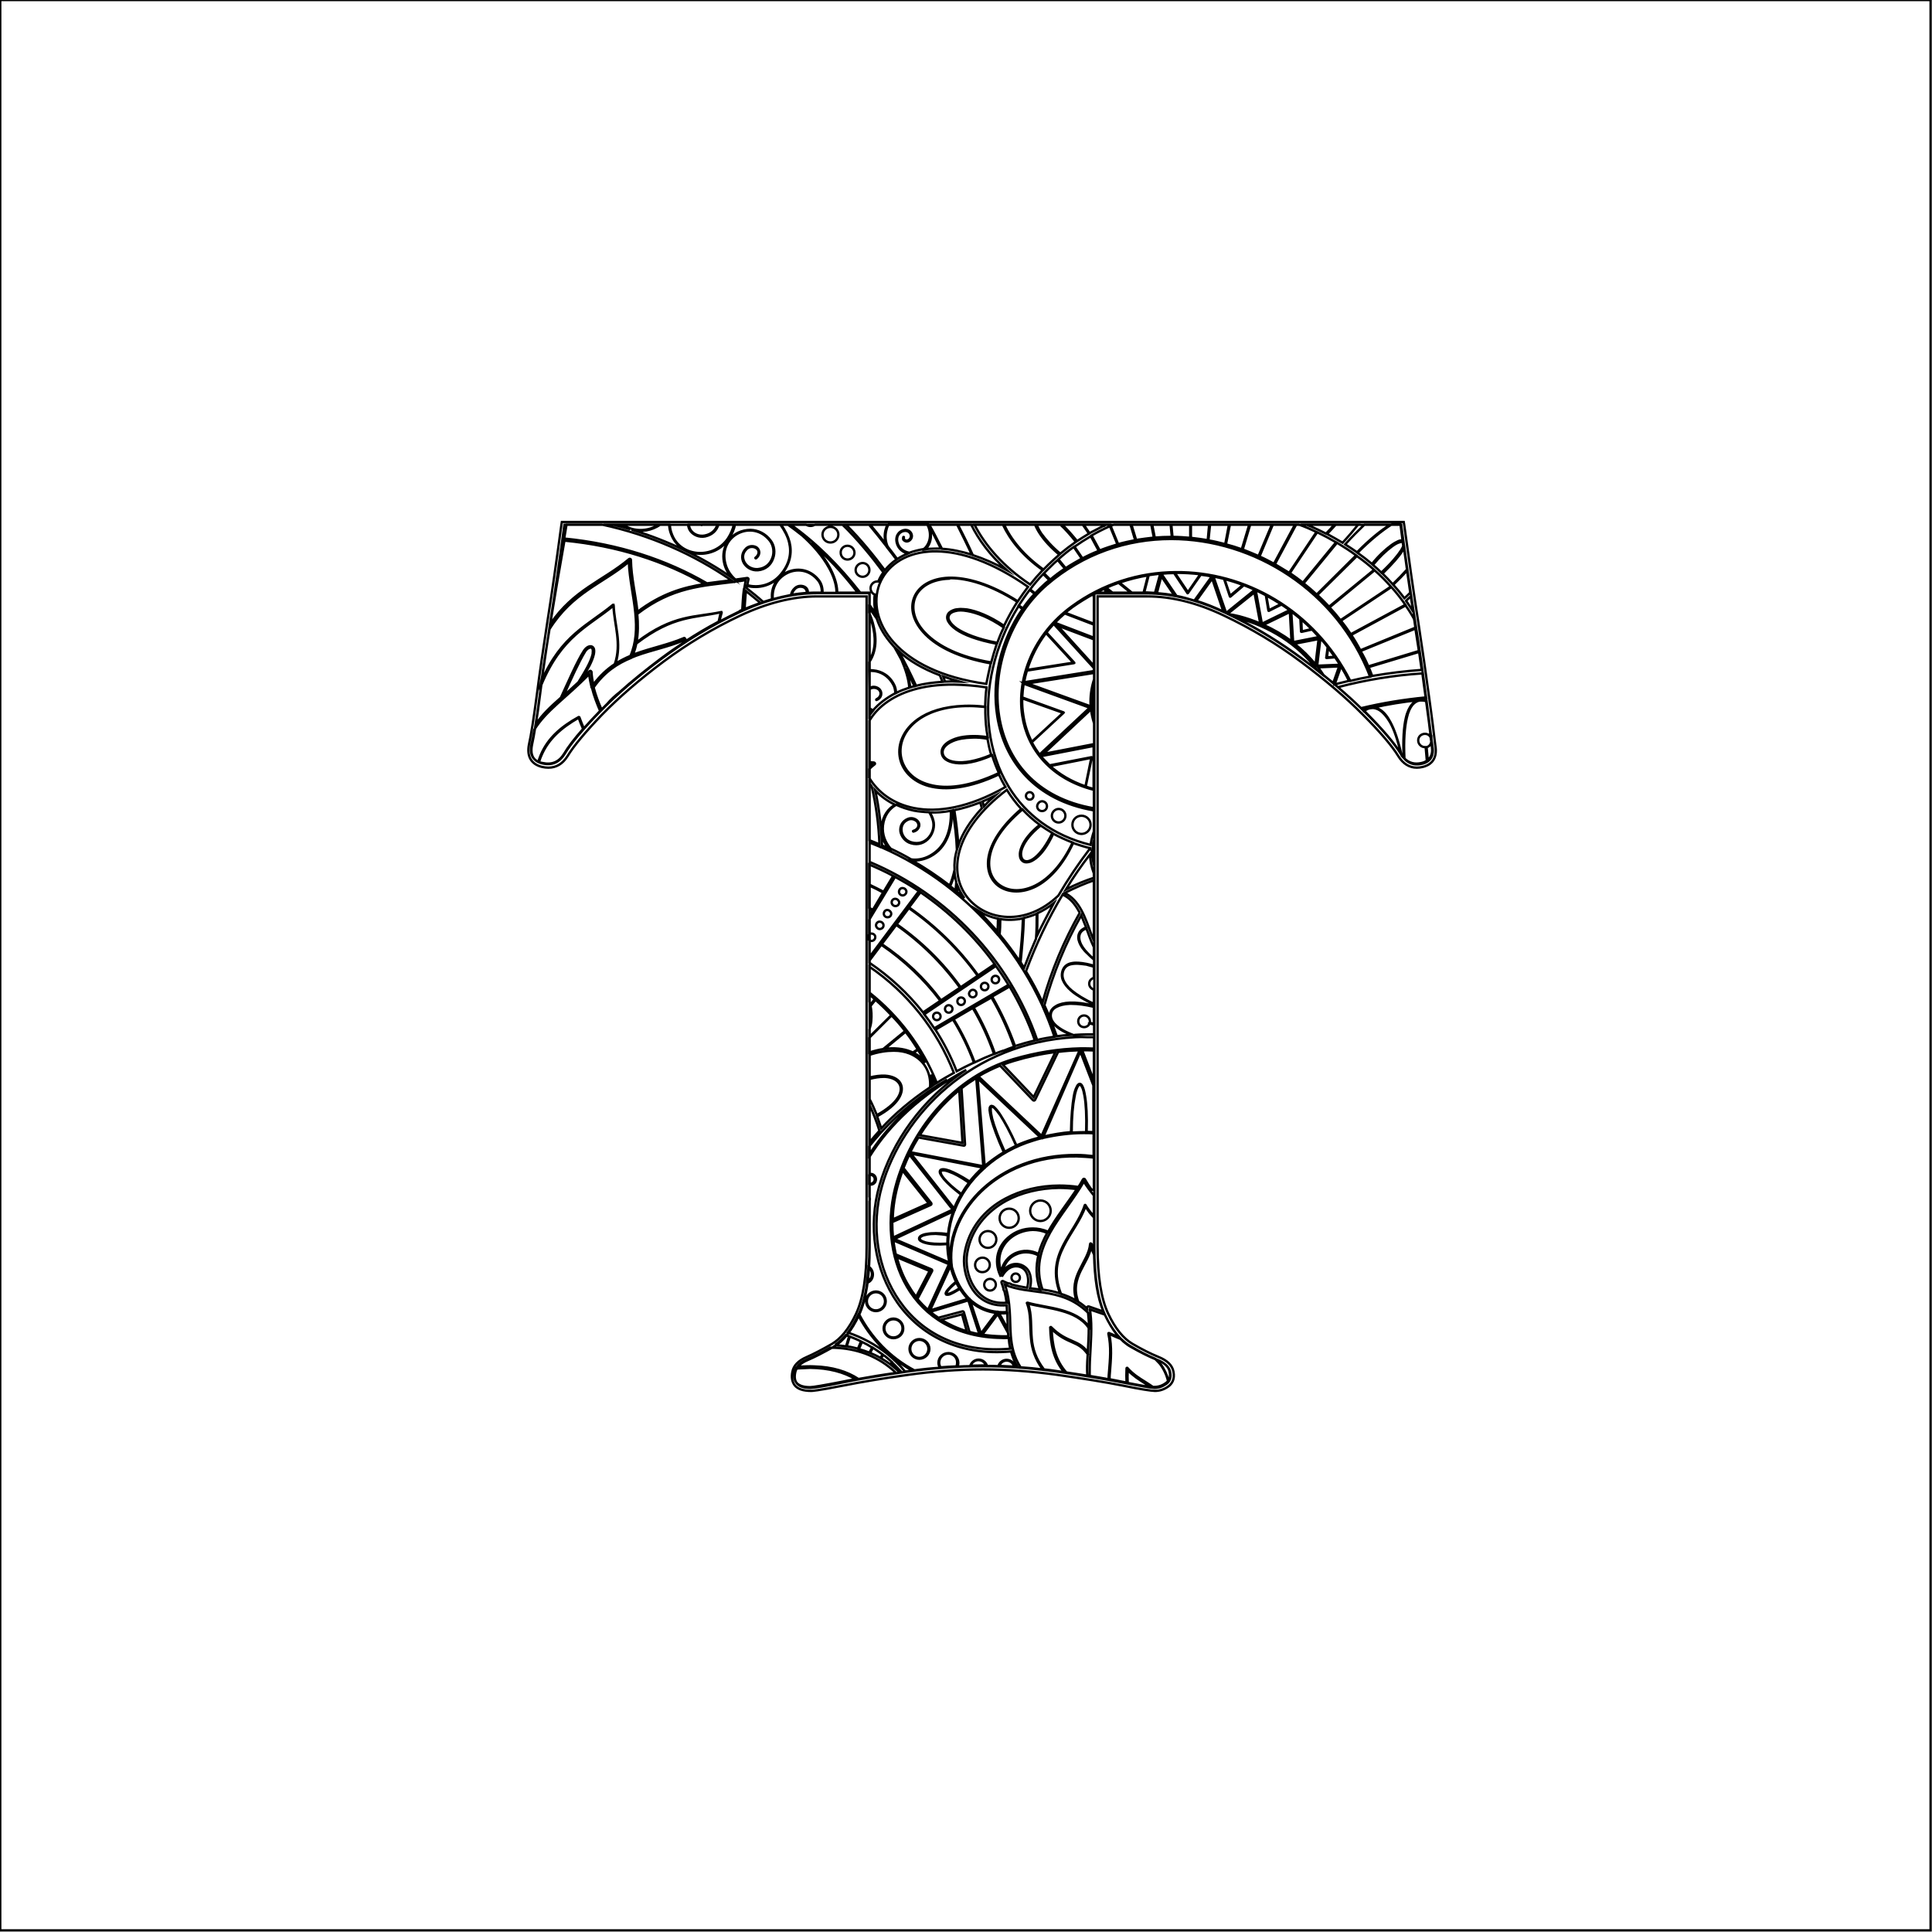 <?xml version="1.0" encoding="utf-8"?>
<!-- Generator: Adobe Illustrator 24.3.0, SVG Export Plug-In . SVG Version: 6.00 Build 0)  -->
<svg version="1.1" id="Mandala_Letter" xmlns="http://www.w3.org/2000/svg" xmlns:xlink="http://www.w3.org/1999/xlink" x="0px"
	 y="0px" width="828px" height="828px" viewBox="0 0 828 828" style="enable-background:new 0 0 828 828;" xml:space="preserve">
<style type="text/css">
	.st0{fill:none;stroke:#000000;stroke-miterlimit:10;}
</style>
<path class="st0" d="M0.1,827V0h827.3v827.3H0.1v-0.2 M500.7,594.2c1.4-1,2.9-2.9,2.2-6.4c-0.5-2.7-2.7-4.8-6.5-6.3
	c-3.2-1.3-7-3.2-11.1-5.6c-3.9-2.3-7.4-6.6-10.4-13c-3-6.4-4.5-16-4.5-28.6V255.6h21.2c10.4,0,21.4,2.7,32.9,8.2
	c11.6,5.5,22.7,12.1,33,19.8c10.3,7.7,19.3,15.3,26.7,22.8c7.4,7.4,12.5,13.4,15.1,17.7c2,3.2,4.7,4.9,7.9,4.9
	c0.8,0,1.6-0.1,2.5-0.3c2.6-0.6,6.7-2.6,5.4-9.5c-0.5-4-1.3-11.1-2.7-20.9c-1.3-9.7-2.8-20.1-4.6-31.9c-1.8-11.4-3.8-25.4-6-41.5
	l-0.2-1.2H240.8l-0.2,1.2c-2.2,16.3-4.2,30.2-6,41.5c-1.7,11.1-3.3,21.8-4.6,31.9c-1.3,9.8-2.4,16.8-3.3,20.8c-1,5.1,1,8.5,5.7,9.6
	c0.9,0.2,1.8,0.3,2.6,0.3c3.4,0,6.1-1.6,8.2-4.9c2.6-4.3,7.6-10.3,14.7-17.7c7.2-7.4,16.1-15.1,26.4-22.8
	c10.2-7.6,21.3-14.3,33-19.8c11.5-5.4,22.6-8.2,32.9-8.2h21.2v278.8c0,12.6-1.5,22.2-4.5,28.6c-3,6.4-6.5,10.7-10.4,13
	c-4.2,2.4-7.8,4.3-10.8,5.6c-3.5,1.5-5.6,3.6-6.1,6.3c-0.5,2.4-0.1,4.4,1,5.8c1.3,1.6,3.6,2.4,7,2.4c0.5,0,2.2,0,13.9-2.3
	c7.6-1.5,17-3.1,27.8-4.6c10.8-1.5,21.5-2.3,32-2.3c10,0,20.7,0.8,31.7,2.3c11,1.6,20.5,3.1,28.1,4.6c7.7,1.6,12.4,2.3,13.9,2.3
	C497,596.1,498.9,595.5,500.7,594.2z M600.5,225c2.2,16.4,4.2,30.2,6,41.5c1.8,11.3,3.3,21.9,4.6,31.9s2.2,16.9,2.7,20.9
	c0.9,4.4-0.6,7.1-4.3,8c-3.8,0.9-6.8-0.4-9-4c-2.7-4.4-7.7-10.4-15.3-17.9c-7.5-7.5-16.5-15.2-26.9-22.9
	c-10.4-7.7-21.5-14.4-33.2-19.9c-11.7-5.5-22.9-8.3-33.5-8.3H469v280.1c0,12.8,1.5,22.6,4.6,29.2c3.1,6.6,6.7,11.2,11,13.6
	c4.2,2.4,8,4.3,11.3,5.6c3.3,1.3,5.2,3.1,5.6,5.3c0.4,2.2-0.1,3.9-1.7,5c-1.6,1.1-3.2,1.7-5,1.7c-1.3,0-5.9-0.8-13.6-2.3
	c-7.7-1.5-17.2-3.1-28.2-4.7c-11.1-1.5-21.7-2.3-31.9-2.3c-10.6,0-21.4,0.8-32.2,2.3c-10.9,1.6-20.1,3.1-27.9,4.7
	c-7.7,1.6-12.3,2.3-13.6,2.3c-5.3,0-7.5-2.2-6.6-6.6c0.4-2.2,2.2-4,5.3-5.3c3.1-1.3,6.7-3.2,11-5.6c4.2-2.4,7.9-7,11-13.6
	c3.1-6.6,4.6-16.4,4.6-29.2V254.2h-22.6c-10.6,0-21.8,2.8-33.5,8.3c-11.7,5.5-22.8,12.2-33.2,19.9c-10.4,7.7-19.3,15.4-26.6,22.9
	c-7.3,7.5-12.3,13.5-14.9,17.9c-2.2,3.5-5.3,4.9-9.3,4c-4-0.9-5.5-3.5-4.6-8c0.9-4,2-11,3.3-20.9c1.3-10,2.9-20.6,4.6-31.9
	c1.8-11.3,3.8-25.1,6-41.5H600.5z M562.3,269.8l-4.5,1c-0.1,0-0.2-0.1-0.2-0.1l-0.3-5.5c-1.3-1.1-2.6-2.1-3.9-3.1l0.8,13.1l11.1-2.2
	C564.3,271.9,563.3,270.9,562.3,269.8z M282.4,224.8h-15.5C271.4,228,277.7,227.9,282.4,224.8z M312,230.7c1.3-2,2.1-4,2.5-5.9h-6.6
	c-0.7,2.4-2.5,4.4-5.7,5.1c-2.6,0.5-5-0.6-6.3-2.3c-0.6-0.8-0.9-1.7-1-2.7h-7.8c0,1.3,0.3,2.7,0.9,4.2
	C291.8,238.9,305.9,239.8,312,230.7z M270.7,227c15.9,4.8,30.4,11.9,43,20.6c-1.4-1.5-2.6-3.5-3.2-5.7c-1.7-6.3,1.4-11.4,5.8-13.6
	c1.7-0.8,3.5-1.2,5.4-1.2c3.1,0.1,6.3,1.5,8.6,4.6c1.6,2.1,2,5.1,1,7.7c-0.9,2.6-3.1,4.7-6.5,5c-2.6,0.2-4.9-1.2-6-3.1
	c-1.1-1.9-1-4.4,1-6.3c1.4-1.3,3.5-1.1,4.6-0.3c0.7,0.6,1,1.4,1,2.2c-0.1,0.9-0.5,1.7-1.4,2.4c-0.2,0.1-0.4-0.2-0.2-0.3
	c0.8-0.6,1.2-1.3,1.3-2.1c0.1-0.7-0.2-1.4-0.9-1.9c-0.9-0.7-2.8-1-4.1,0.2c-2,1.8-2,4-1,5.8c1,1.8,3.2,3.1,5.7,2.9
	c3.3-0.3,5.3-2.3,6.2-4.8c0.9-2.4,0.5-5.3-1-7.3c-3.7-4.8-9.2-5.4-13.5-3.3c-4.3,2.1-7.3,7-5.6,13.2c0.7,2.7,2.4,5.1,4.3,6.7
	c1.7-0.2,3.3-0.5,5-0.7h0.1c0.3,0,0.5,0.3,0.5,0.5c-0.2,0.9-0.4,1.7-0.5,2.6c4.9,1.3,10.6-0.1,14.3-4.6c3.8-4.5,4.7-9.2,3.6-13.7
	c-0.6-2.6-2-5.2-3.8-7.7h-19.4c-0.4,2-1.2,4-2.6,6c-6.2,9.4-20.7,8.5-24.7-1.7c-0.6-1.5-0.9-2.9-0.9-4.3H283
	C279.4,227.4,274.7,228.1,270.7,227z M347.7,232.7c3.1,3.2,5.9,6.8,7.9,10.5c1.8,3.4,3.1,6.9,3.2,10.3c0,0.2,0,0.3,0,0.5h8.7
	c-0.3-0.4-0.6-0.9-0.9-1.3C360.8,245.3,354.5,238.5,347.7,232.7z M300.8,225c-0.1,0.1-0.3,0-0.3-0.2h-5.3c0.1,0.9,0.4,1.8,0.9,2.5
	c1.2,1.7,3.5,2.7,6,2.2c3-0.6,4.7-2.5,5.4-4.7h-6.5C300.9,224.8,300.8,224.9,300.8,225z M232.1,323.6c-0.4,0.9-0.8,1.9-1.1,3
	c0.4,0.2,0.9,0.3,1.5,0.4c4,0.9,7.1-0.4,9.3-4c1.7-2.9,4.4-6.4,8.1-10.6c-0.7-1.6-1.3-3.1-1.9-4.8
	C240.5,311.9,235.1,316.7,232.1,323.6z M266.3,224.8h-3.7c2.5,0.6,5.1,1.3,7.5,2C268.8,226.4,267.5,225.7,266.3,224.8z M262.7,259.2
	c0,0,0.1,0,0.1,0c0.1,0,0.2,0.1,0.2,0.2c0.3,8.3,3.6,16.2,0.8,25c2.1-1.3,4.2-2.4,6.4-3.3c2.5-5.8,2.7-11.9,2.1-18.1v-0.1
	c-0.7-7.3-2.5-14.7-2.8-22.1c-11.5,9.5-24.1,13.1-34,28.8c-1,5.9-1.9,11.8-2.8,17.8c-0.2,1.6-0.4,3.2-0.7,4.7
	C240.6,272.1,252.1,268,262.7,259.2z M240.4,299c3.4-7.4,6.9-15.5,9.8-20c0.9-1.4,2.1-2.2,3.2-2c0.5,0.1,0.9,0.5,1.1,1
	c0.2,0.6,0.2,1.4,0,2.4c-0.7,3.1-2.6,6.4-5.1,10.5c1.1-1,2.2-2.1,3.3-3.3c0.1-0.1,0.2-0.1,0.3-0.1c0.2,0,0.4,0.2,0.5,0.4
	c0.1,2,0.4,3.8,0.8,5.5c2.8-3.8,5.9-6.6,9.2-8.8c3-8.8-0.2-16.6-0.6-25c-10.8,8.9-22.2,13-30.9,33.9c-0.2,1.5-0.4,3.1-0.6,4.6
	c-0.6,4.8-1.2,9-1.8,12.4C232.3,306.3,236,302.9,240.4,299z M303,250c3.5-0.5,7-0.9,10.4-1.3c-15.9-11-34.6-19.4-55.5-23.9h-15.1
	c-0.3,2-0.7,4-1,6C265.1,233.1,285.6,239.9,303,250z M368.7,254h3.9v5.2c0.9,1.3,1.8,2.5,2.7,3.8c-0.6-2.8-0.8-5.5-0.4-8.2
	c-1.1-0.4-1.8-1.5-1.8-2.7c0-1.6,1.3-2.9,2.9-2.9c0.1,0,0.3,0,0.4,0c0.6-1.4,1.3-2.7,2.2-3.9c-4.5-6.1-11.2-14.4-17.6-20.5h-11.6
	c-0.6,0.3-1.2,0.6-2,0.6c-0.7,0-1.4-0.2-2-0.6h-6.6C349.7,232.5,359.7,242.5,368.7,254z M369.7,241.3c1.6,0,2.9,1.3,2.9,3
	c0,1.6-1.3,2.9-2.9,2.9c-1.6,0-3-1.3-3-2.9C366.7,242.7,368.1,241.3,369.7,241.3z M363.2,233.9c1.6,0,3,1.3,3,3c0,1.6-1.3,2.9-3,2.9
	c-1.6,0-2.9-1.3-2.9-2.9C360.2,235.3,361.5,233.9,363.2,233.9z M352.5,229.1c0-1.8,1.5-3.3,3.4-3.3c1.9,0,3.4,1.5,3.4,3.3
	c0,1.9-1.5,3.4-3.4,3.4C354,232.5,352.5,231,352.5,229.1z M416.5,237.7c-1.8-3.9-3.9-8.1-6.3-12.9h-12c1.9,3.2,3.6,6.8,5.5,10.4
	C407.6,235.4,411.9,236.3,416.5,237.7z M431.3,244.2c-7-6.2-11.9-12.9-15.1-19.4h-5.7c2.5,4.8,4.6,9.1,6.4,13.1
	C421.5,239.4,426.2,241.4,431.3,244.2z M441.5,250.5c1.7-2.1,3.5-4.2,5.4-6.2c-8.7-6.1-14.1-13.1-17.1-19.5h-12.2
	C422.1,233.6,429.8,242.7,441.5,250.5z M396.8,235.2c-0.1,0.1-0.1,0.1-0.2,0.2c0.5-0.1,1.1-0.1,1.6-0.2c1.6-0.1,3.3-0.1,5-0.1
	c-1.8-3.6-3.6-7.2-5.4-10.4h-0.1C399.6,228.1,399.4,232.5,396.8,235.2z M379.2,244.4c1.4-1.7,3.1-3.3,5-4.6c-1.3-1.7-2.6-3.5-4-5.2
	c-0.1,0-0.1-0.1-0.1-0.1c0,0,0-0.1,0-0.1c-2.5-3.2-5-6.4-7.7-9.6h-9.9C368.6,230.8,374.9,238.6,379.2,244.4z M340.6,252.1
	c1.4-1.4,3.5-1.2,4.6-0.4c0.7,0.5,1.1,1.3,1,2.2c0,0.1,0,0.2,0,0.2c1.3-0.1,2.6-0.1,3.8-0.1h2.2c0.1-1.9-0.4-3.8-1.6-5.3
	c-3.8-4.7-9.4-5.2-13.6-2.9c-3.7,2-6.3,5.9-5.8,11c2.6-0.7,5.2-1.3,7.8-1.8C339.2,254,339.6,253,340.6,252.1z M345.8,253.9
	c0-0.7-0.3-1.4-0.9-1.9c-0.9-0.7-2.8-0.9-4.1,0.3c-0.8,0.8-1.3,1.7-1.5,2.6c2.2-0.4,4.3-0.6,6.4-0.8
	C345.8,254.1,345.8,254,345.8,253.9z M379.5,227.2c0.2-0.8,0.5-1.6,0.9-2.4h-7.5c2.3,2.8,4.6,5.6,6.8,8.4
	C379.1,231.3,379,229.2,379.5,227.2z M447.2,244.1c0.7-0.7,1.4-1.4,2.1-2.1c1.6-1.5,3.1-2.9,4.7-4.3c-3.7-3.1-6.4-6.1-8.2-8.8
	c-1-1.5-1.7-2.8-2.2-4.1h-13.3C433.2,231.1,438.6,238,447.2,244.1z M380.4,234.2c1.4,1.8,2.8,3.6,4.1,5.4c1.4-0.9,2.9-1.7,4.6-2.4
	c-2.1-0.5-4-1.9-4.7-4.3c-0.5-1.7-0.2-3.2,0.6-4.2c0.7-1,2-1.6,3.2-1.6c2.1,0.1,3.1,2.2,2.4,3.6c-0.6,1.1-1.6,1.5-2.4,1.3
	c-0.4-0.1-0.7-0.3-1-0.6c-0.2-0.3-0.2-0.7-0.1-1.2c0.1-0.2,0.4-0.1,0.3,0.1c-0.1,0.3-0.1,0.6,0.1,0.9c0.2,0.2,0.4,0.4,0.7,0.5
	c0.6,0.1,1.5-0.1,2-1.1c0.6-1.2-0.2-3-2.1-3.1c-1.2,0-2.2,0.5-2.9,1.4c-0.7,0.9-1,2.3-0.5,3.9c0.7,2.4,2.8,3.7,5,4.1
	c1.9-0.7,4-1.2,6.2-1.6c0.2-0.2,0.5-0.4,0.6-0.5c2.5-2.7,2.7-6.9,0.8-10.2h-16.4c-0.5,0.8-0.8,1.6-1,2.5
	C379.2,229.6,379.5,232.2,380.4,234.2z M391.7,346.3c10.1,2,23.4,0,39.2-9c-1-1.7-2-3.6-2.8-5.4c-12.7,6-22.8,6.9-30,5
	c-7.3-2-11.6-7-12.5-12.5c-0.9-5.6,1.6-11.7,7.7-16.1c4.6-3.3,11.2-5.5,20-5.8c2.8-0.1,5.7,0,8.9,0.4c0.1-2.8,0.2-5.5,0.6-8.3
	c-5.1-0.8-9.7-1.1-14-1.2c-13.4-0.1-23,3.2-29.5,8.1c-2.9,2.2-5.1,4.7-6.7,7.4v17.7c0.7,0.1,1.3,0.2,2,0.2c0.4,0.1,0.6,0.6,0.2,0.8
	c-0.8,0.6-1.6,1.3-2.3,2v3.7C376.2,339.5,382.7,344.5,391.7,346.3z M373.6,337c-0.4-0.5-0.7-0.9-1-1.4v24.5c1.5,0.6,2.9,1.1,4.3,1.8
	C376.6,353.5,375.5,345.3,373.6,337z M372.6,327.4v1c0.3-0.3,0.6-0.6,0.9-0.8C373.2,327.5,372.9,327.4,372.6,327.4z M372.6,304v2.6
	c0.4-0.6,0.9-1.2,1.4-1.8C373.4,304.6,373,304.3,372.6,304z M444.5,445.7c2.4-0.6,4.8-1,7.4-1.4c-1.5-4.5-3.2-8.8-5.1-13.1
	c-0.1-0.1-0.1-0.2-0.1-0.3c-2.4-5.2-5.1-10.3-8.1-15.1c-3.2-5.2-6.8-10.2-10.7-14.9c-0.2-0.1-0.3-0.2-0.4-0.4
	c-13.4-16-30.4-28.9-49.8-37.4c-0.2,0.1-0.5-0.1-0.6-0.2c-1.5-0.6-3-1.2-4.4-1.8v8.3C406.2,383.5,432.6,411.3,444.5,445.7z
	 M372.6,294.9c0.4-0.2,0.9-0.4,1.3-0.5c1.3-0.2,2.6,0.4,3.2,1.2c0.6,0.7,0.7,1.6,0.5,2.4c-0.2,0.8-0.9,1.6-1.9,2
	c-0.2,0.1-0.3-0.2-0.1-0.3c0.9-0.4,1.5-1.1,1.7-1.8c0.2-0.7,0.1-1.4-0.4-2.1c-0.7-0.9-2.5-1.5-4.1-0.6c-0.1,0-0.1,0.1-0.2,0.1v8.2
	c0.5,0.4,1,0.7,1.6,0.9c1.2-1.4,2.7-2.8,4.3-4c1.6-1.2,3.3-2.3,5.2-3.3c0-1.1-0.2-2.1-0.6-3.1c-2.1-4.4-5.9-6.5-9.9-6.5
	c-0.2,0-0.5,0-0.7,0L372.6,294.9C372.6,294.9,372.6,294.9,372.6,294.9z M382.8,375.4c-3.3-1.8-6.8-3.4-10.3-4.9v8.6
	c2.1,1,4.1,2,6.2,3.1L382.8,375.4z M383.6,375.8l-11.1,18.4v6.2c0.1-0.1,0.2-0.2,0.4-0.2c0.2-0.1,0.4-0.1,0.6-0.1
	c0.6,0,1.2,0.3,1.5,0.9c0.3,0.8,0,1.7-0.8,2.1c-0.6,0.3-1.2,0.2-1.6-0.2v7.3l21.2-28.3C390.5,379.7,387.1,377.7,383.6,375.8z
	 M377.7,398c-0.8,0.4-1.7,0-2.1-0.8c-0.4-0.8,0-1.7,0.8-2.1c0.2-0.1,0.4-0.1,0.6-0.1c0.6,0,1.2,0.3,1.5,0.9
	C378.9,396.7,378.5,397.7,377.7,398z M381,393c-0.8,0.3-1.7,0-2.1-0.8c-0.3-0.8,0-1.7,0.8-2.1c0.2-0.1,0.4-0.1,0.6-0.1
	c0.6,0,1.2,0.4,1.5,1C382.2,391.7,381.8,392.7,381,393z M384.4,388.2c-0.8,0.3-1.7,0-2.1-0.8c-0.4-0.8,0-1.8,0.8-2.1
	c0.2-0.1,0.4-0.1,0.6-0.1c0.6,0,1.2,0.4,1.5,1C385.6,386.9,385.2,387.9,384.4,388.2z M387.5,383.6c-0.8,0.4-1.7,0-2.1-0.8
	c-0.3-0.8,0-1.7,0.8-2.1c0.2-0.1,0.4-0.1,0.6-0.1c0.6,0,1.2,0.3,1.5,0.9C388.7,382.3,388.3,383.2,387.5,383.6z M372.6,389.5v3.1
	l1.4-2.3C373.5,389.9,373,389.7,372.6,389.5z M378.5,382.5c-2-1.1-4-2.1-6-3v9.6c0.5,0.3,1.1,0.5,1.6,0.8L378.5,382.5z M319,252
	c0.2-1.1,0.4-2.2,0.6-3.4c-1.5,0.3-3,0.5-4.6,0.7c-0.2,0.2-0.4,0.2-0.6,0.1c-13.3,1.7-26.2,2.1-41.3,13.7c0.4,4.1,0.4,8.2-0.3,12.2
	c15.8-12.1,25.2-10.6,36.3-13c0,0,0,0,0,0c0.1,0,0.2,0.1,0.2,0.2c-0.4,1.3-0.7,2.6-1,3.9c2.7-1.4,5.4-2.8,8.1-4.1
	c0.6-0.3,1.2-0.5,1.7-0.8c0.2-2.9,0.3-5.9,0.7-8.8C318.8,252.5,318.9,252.2,319,252z M253.5,294.4c-0.4-1.7-0.8-3.6-1-5.5
	c-9.9,10.2-18.4,15.5-23.5,23.8c-0.4,2.6-0.8,4.6-1.2,6.3c-0.1,0.6-0.2,1.1-0.2,1.7c-0.2,2.8,0.8,4.7,3.1,5.8c0.3-1,0.7-2,1.1-3
	c3-7.1,8.6-12,16.2-16.2c0,0,0.1,0,0.1,0c0.1,0,0.1,0.1,0.2,0.1c0.6,1.6,1.2,3.2,1.9,4.8c1.9-2.2,4.1-4.5,6.6-7.1
	c0.1-0.1,0.2-0.2,0.4-0.4c-1.3-3.1-2.6-6.3-3.5-10C253.5,294.7,253.4,294.5,253.5,294.4z M272.7,275.8c-0.3,1.6-0.8,3.2-1.4,4.8
	c0.3-0.1,0.7-0.3,1-0.4c6.9-2.5,14.1-3.9,20.7-6.7c0.1,0,0.1-0.1,0.2-0.1c0.2,0,0.4,0.2,0.5,0.4c0,0.3,0.1,0.7,0.1,1
	c4.6-3,9.3-5.8,14.2-8.4c0.3-1.3,0.6-2.6,0.9-4C297.8,264.9,288.6,263.6,272.7,275.8z M272.7,281c-0.7,0.3-1.3,0.5-2,0.8
	c0,0-0.1,0-0.1,0.1c-5.9,2.4-11.5,6-16.2,12.7c0.9,3.4,2.1,6.6,3.4,9.5c0.8-0.8,1.6-1.6,2.4-2.4c1.7-2,3.5-3.6,5.3-5
	c5.3-4.8,11.3-9.6,17.8-14.5c3.2-2.4,6.4-4.6,9.7-6.8c0-0.3-0.1-0.6-0.1-0.9C286.2,277.3,279.2,278.6,272.7,281z M319.1,261
	C319.2,261,319.2,261,319.1,261c2.3-0.9,4.6-1.8,6.8-2.6c-2-1.7-4.1-3.4-6.2-5.1C319.4,255.9,319.3,258.4,319.1,261z M254,278.2
	c-0.2-0.4-0.4-0.6-0.7-0.7h-0.3c-0.6,0.1-1.6,0.6-2.3,1.8c-2.6,4.2-6,11.8-9.2,18.9c2-1.8,4.2-3.7,6.4-5.8c3.1-5,5.3-8.7,6.1-12.1
	C254.1,279.3,254.1,278.6,254,278.2z M336.8,245.5c4.4-2.3,10.2-1.8,14.1,3.1c1.2,1.5,1.7,3.5,1.6,5.5h6c0-0.2,0-0.3,0-0.5
	c-0.1-3.3-1.3-6.8-3.2-10.2c-2.8-5.1-7-9.9-11.5-13.9c-2-1.6-4.1-3.2-6.2-4.7h-2.9c1.8,2.5,3,5,3.7,7.6c1.1,4.6,0.2,9.4-3.6,14
	c-3.9,4.6-9.7,6-14.7,4.7c-0.1,0.3-0.1,0.7-0.1,1c2.4,1.9,4.8,3.8,7.1,5.9c1.3-0.4,2.5-0.8,3.8-1.2
	C330.3,251.6,333,247.5,336.8,245.5z M373.8,267.2c-0.3-1.2-0.8-2.5-1.2-3.7v19.6C375.4,278.6,375.4,273,373.8,267.2z M235.8,267.5
	c10-14.8,22.6-18.5,33.8-27.9c0.1-0.1,0.2-0.1,0.3-0.1c0.3,0,0.5,0.2,0.5,0.5c0.1,7.3,2,14.7,2.8,22.2c10.3-7.8,19.7-10.5,28.8-11.9
	c-17.1-9.8-37.3-16.4-60.1-18.6C239.8,243.4,237.8,255.4,235.8,267.5z M374.2,287.3c3.7,0.3,7.3,2.4,9.2,6.6c0.4,0.9,0.6,2,0.6,3.1
	c1.7-0.9,3.6-1.6,5.7-2.3c-0.3-3.8-1.6-7.8-3.3-11.8c-1-1.9-2.1-3.8-3.1-5.6c-0.3-0.3-0.6-0.6-0.9-1c-3.2-3.6-5.4-7.3-6.6-11.1
	c-1.1-1.6-2.2-3.2-3.3-4.7v2.1c0.6,1.5,1.2,3,1.6,4.5c1.7,6.1,1.6,12-1.6,16.7v3.6C373.1,287.2,373.6,287.2,374.2,287.3z
	 M576.5,233.3c1.7,1.1,3.4,2.2,5.1,3.4c5.4-5.5,10.2-9.4,14.3-11.9h-11.1C582.2,227.3,579.4,230.1,576.5,233.3z M601,236.1
	c-1.4,2.3-4.2,5.5-8.5,9.7c1.5,1.5,3,3,4.4,4.6c2.3-2.2,4.3-4.3,6.1-6.3c-0.4-2.9-0.8-6-1.3-9.1C601.5,235.3,601.3,235.7,601,236.1z
	 M588.1,289.7c7-1.2,14.1-2.1,21.2-2.6c-0.4-2.5-0.7-5.1-1.1-7.7l-21.6,6.5C587.1,287.2,587.6,288.4,588.1,289.7z M564.9,286
	c0.8,1.1,1.6,2.2,2.3,3.3c1.4,1.2,2.8,2.3,4.2,3.4l2.5-7.1L564.9,286z M495,254.1l2.2-8.1c0,0,0.1-0.1,0.1-0.1
	c-1.7,0.1-3.3,0.4-5,0.6l-1.9,7.4h1C492.6,254,493.8,254,495,254.1z M531.1,264.1c3,0.8,6,1.8,9,3.1l-2.5-13.3l-11.4,9.1
	c0.1,0.1,0.2,0.1,0.3,0.2C528,263.4,529.5,263.7,531.1,264.1z M454.4,237.3c2.2-1.8,4.4-3.5,6.7-5.1c-2.3-2.9-4.6-5.5-6.7-7.4h-10.2
	c0.5,1.1,1.1,2.4,2,3.8C448.1,231.2,450.8,234.3,454.4,237.3z M597.1,250.6c1.7,1.9,3.3,3.8,4.8,5.8c0.9-0.8,1.7-1.6,2.5-2.4
	c-0.4-3-0.9-6.2-1.4-9.5C601.3,246.5,599.3,248.5,597.1,250.6z M605.6,262c-0.3-2.1-0.6-4.2-1-6.4c-0.7,0.6-1.3,1.2-2,1.9
	C603.6,258.9,604.6,260.4,605.6,262z M586.4,285.6l21.7-6.6c-0.5-3.2-1-6.4-1.5-9.6l-23.5,9.6C584.4,281.2,585.5,283.4,586.4,285.6z
	 M579.1,272.1c1.4,2.1,2.7,4.3,3.9,6.6l23.6-9.7c-0.1-0.9-0.3-1.8-0.4-2.8c-0.1-0.3-0.1-0.7-0.2-1c-1.1-2-2.3-3.9-3.6-5.7
	L579.1,272.1z M574.7,285.6l-2.7,7.7c0,0,0,0,0,0c2-0.5,4-1,6.1-1.5C577.1,289.6,575.9,287.6,574.7,285.6z M474.3,252.9l0.2,1.1h1.2
	L474.3,252.9z M473.5,252.2c-1.3,0.6-2.6,1.2-3.8,1.8h4.1L473.5,252.2z M537.6,252.9c0.2-0.2,0.5-0.1,0.6,0.2l2.6,14.2l11.9-5.8
	c-1.2-0.8-2.3-1.7-3.5-2.4l-5.4,2.7c-0.1,0-0.2,0-0.2-0.1l-1.1-6.6c-3.1-1.6-6.2-3.1-9.4-4.3l-5.8,4.9c-0.1,0.1-0.2,0-0.2-0.1
	l-2.5-7.5c-1.5-0.4-3-0.7-4.5-1c0,0,0,0,0,0.1l5.3,15.3c0.1,0,0.2,0.1,0.2,0.1L537.6,252.9z M479.4,249.8c-1.8,0.6-3.5,1.3-5.3,2.1
	l2.7,2.1h7.8L479.4,249.8z M468.6,254.6c-3.1,1.7-6,3.5-9,5.6c-1,0.8-2.1,1.6-3.1,2.4l12.3,4.7v-11.1L468.6,254.6z M492,246.6
	c-4.1,0.7-8.2,1.7-12.2,3.1l5.3,4.3h5L492,246.6z M519.5,248l-6.8,9.5c3.8,1.2,7.7,2.7,11.6,4.6L519.5,248z M519.3,247.1
	C519.4,247,519.4,247,519.3,247.1c-1.5-0.4-3.1-0.6-4.7-0.8l-5.5,7.9c-0.1,0.1-0.2,0.1-0.2,0l-5.7-8.6c-1.8,0-3.6,0.1-5.5,0.3
	c0,0,0.1,0,0.1,0.1l6.4,9.4c2.6,0.5,5.1,1.2,7.7,2L519.3,247.1z M497.7,247l-1.9,7.2c2.5,0.2,5,0.5,7.5,1L497.7,247z M530.8,265
	c-0.3-0.1-0.7-0.2-1-0.2c9.9,5,19.3,10.8,28.3,17.5c2.3,1.7,4.5,3.4,6.6,5.1C556.1,275.8,543.7,268.4,530.8,265z M510.1,230.5v-5.7
	h-8.1l0.5,5.3C505.1,230.1,507.6,230.3,510.1,230.5z M601,232.2c-0.3,0-0.9,0.1-1.5,0.3c-0.9,0.3-1.9,0.9-3.1,1.8
	c-2.3,1.7-5.1,4.3-8,7.8c1.3,1.1,2.5,2.2,3.6,3.3c4.4-4.1,7.1-7.4,8.5-9.6c0.5-0.8,0.8-1.4,0.9-1.9c-0.1-0.6-0.2-1.1-0.2-1.7
	C601.2,232.2,601.1,232.2,601,232.2z M494.5,230.4l-1.1-5.6h-8.5l2,6.6C489.4,231,492,230.7,494.5,230.4z M517.6,231.5l0.6-6.7h-7.8
	v5.7C512.9,230.8,515.3,231.1,517.6,231.5z M479.2,233.2c2.4-0.7,4.9-1.2,7.3-1.7l-2-6.7h-7.1c-0.5,0.2-0.9,0.4-1.4,0.6L479.2,233.2
	z M472.9,225.4c-0.1-0.2-0.3-0.4-0.4-0.6h-8.1c0.8,1.2,1.7,2.5,2.5,3.7C469,227.4,470.9,226.4,472.9,225.4z M525.1,233.2l1.6-8.4
	h-8.1l-0.7,6.8C520.4,232,522.7,232.6,525.1,233.2z M461.6,231.9c1.7-1.1,3.4-2.2,5.1-3.2c-0.9-1.3-1.8-2.7-2.7-3.9h-8.8
	C457.2,226.7,459.4,229.2,461.6,231.9z M474.3,224.8H473c0.1,0.2,0.2,0.3,0.3,0.5C473.6,225.1,473.9,225,474.3,224.8z M501.9,230.1
	h0.3l-0.5-5.3h-7.9l1.1,5.6C497.2,230.2,499.6,230.1,501.9,230.1z M575.4,232.6c2.5-2.7,4.7-5.3,6.7-7.8h-9.6
	c-1.2,1.3-2.4,2.7-3.8,4C570.9,230,573.2,231.3,575.4,232.6z M532.2,235.4l3.2-10.6h-8.3l-1.7,8.5
	C527.7,233.9,530,234.6,532.2,235.4z M568.3,228.7c1.3-1.3,2.5-2.6,3.6-3.9h-9.5c-0.2,0.3-0.4,0.5-0.6,0.8
	C564,226.6,566.2,227.6,568.3,228.7z M581.8,236.9c2.1,1.5,4.2,3.1,6.2,4.8c2.9-3.6,5.8-6.2,8.1-7.9c1.2-0.9,2.3-1.5,3.2-1.9
	c0.5-0.2,0.9-0.3,1.2-0.3c0.2-0.1,0.4,0,0.6,0c-0.3-2.2-0.6-4.5-0.9-6.9h-3.7C592.4,227.3,587.4,231.3,581.8,236.9z M395.6,433.9
	l7.4-5c-7-9.3-15.6-17.4-25.3-24l-5.1,6.8v0.9C381.3,418.5,389.1,425.7,395.6,433.9z M546,241.6l9-16.8h-9.5l-5.7,13.7
	C541.9,239.4,543.9,240.5,546,241.6z M561.8,224.8h-1.9c0.5,0.2,1,0.4,1.4,0.6C561.5,225.2,561.6,225,561.8,224.8z M539.4,238.3
	l5.7-13.5h-9.3l-3.2,10.7C534.9,236.4,537.1,237.3,539.4,238.3z M552.5,245.5l11.7-17.5c-2.5-1.2-5-2.3-7.6-3.2h-1.1l-9.1,17
	C548.4,243,550.4,244.2,552.5,245.5z M411.4,423.3c-7.5-10.4-16.7-19.5-27.3-26.9l-6.2,8.2c9.8,6.6,18.4,14.7,25.4,24.1L411.4,423.3
	z M388.1,442.2l-8.9,7.3c4.2-0.5,7.9-0.1,10.9,1.1c0.4,0.1,0.7,0.3,1.1,0.5l2.1-1.4C391.7,447.1,390,444.6,388.1,442.2z M405,292.1
	c2-0.1,4-0.1,6.2,0c-2.5-0.7-4.8-1.4-7-2.2C404.5,290.7,404.8,291.4,405,292.1z M438.4,260.7c1.5-2.2,3.2-4.3,5-6.2l-2.1-1.7
	c-1.7,2.2-3.2,4.4-4.7,6.7L438.4,260.7z M390.1,294.6c0.6-0.2,1.2-0.4,1.8-0.5c-1.2-2.6-2.4-5.2-3.7-7.7
	C389.2,289.1,389.8,291.9,390.1,294.6z M448,250c0.6-0.5,1.2-1,1.7-1.4l-2.6-2.6c-2,2.1-3.9,4.3-5.6,6.6l2.1,1.7
	C445,252.8,446.5,251.4,448,250z M424.6,284.3c-13.5-2.4-22.6-7-27.9-12.3c-5.4-5.4-6.8-11.3-4.9-16c1.9-4.7,7.1-8.1,14.8-8.4
	c7.6-0.2,17.7,2.5,29.6,10.1c1.4-2.1,2.9-4.2,4.4-6.2c-15.5-10.8-28.8-15.1-39.3-15.2c-1.1,0-2.2,0-3.2,0.1
	c-11,0.8-18.3,6.6-21.2,14c-2.8,7.5-1.2,16.8,6.2,25c7.3,8.1,20.1,15,39.6,17.7C423.3,290.2,423.9,287.3,424.6,284.3z M426.3,341.1
	c-1.8,0.9-3.5,1.7-5.2,2.4c0.2,0.7,0.4,1.4,0.6,2.1C423,344.1,424.6,342.6,426.3,341.1z M424.2,367c-1.1,5.8,1,10.4,4.8,12.7
	c3.8,2.4,9.2,2.6,14.9-0.3c5.5-2.8,11.3-8.7,15.8-18.3c-2.9-1.1-5.7-2.4-8.3-3.8c-2.5,5.4-5.1,8.8-7.5,10.6
	c-1.2,0.9-2.3,1.5-3.3,1.6c-1,0.2-1.9,0-2.5-0.6c-0.6-0.5-1-1.4-1-2.4c-0.1-1,0.2-2.3,0.8-3.7c1.1-2.7,3.5-5.9,7.7-9.3
	c-2.7-2-5.2-4.2-7.4-6.6C429.4,354.3,425.2,361.3,424.2,367z M409.6,327c-1.8-0.2-3.3-0.8-4.3-1.5c-1-0.7-1.6-1.7-1.7-2.8
	c-0.3-2.1,1.4-4.3,4.8-5.7c2.5-1.1,6.1-1.7,10.7-1.5c1.3,0.1,2.7,0.2,4.2,0.4c-0.2-1-0.3-2-0.5-3c-0.4-3.3-0.6-6.6-0.5-9.9
	c-2.3-0.2-4.6-0.4-6.6-0.4c-9.9-0.1-17.2,2.3-22.1,5.8c-6,4.3-8.4,10.3-7.5,15.7c0.9,5.4,5,10.3,12.2,12.2c7.1,2,17.1,1,29.8-5
	c-1.1-2.4-2.1-5-2.9-7.6C418.4,326.7,413.2,327.5,409.6,327z M438.3,363c-0.6,1.4-0.8,2.5-0.7,3.5c0.1,0.9,0.4,1.6,0.9,2.1
	c0.5,0.4,1.2,0.6,2,0.5c0.9-0.2,1.9-0.6,3.1-1.6c2.2-1.8,4.8-5.1,7.4-10.5c-1.7-1-3.4-2.1-5-3.2C441.8,357.2,439.4,360.4,438.3,363z
	 M406.7,248c-7.6,0.3-12.7,3.6-14.5,8.1c-1.8,4.6-0.5,10.4,4.8,15.6c5.2,5.2,14.2,9.9,27.8,12.2c0.7-2.6,1.5-5.3,2.4-8
	c-8.4-1.6-14.1-3.8-17.4-6.1c-1.7-1.2-2.8-2.4-3.4-3.5c-0.6-1.1-0.6-2.2-0.1-3.1c0.5-0.9,1.6-1.5,2.9-1.9c0.7-0.2,1.5-0.2,2.4-0.3
	c0.9,0,1.9,0.1,2.9,0.2c4.1,0.7,9.6,2.8,15.8,7c1.7-3.5,3.6-7,5.7-10.3c-11.5-7.3-21.3-10.1-28.7-10.1H406.7z M456.4,243.7l-3.1-3.7
	c-1.1,0.9-2.1,1.9-3.1,2.9c-1,0.9-1.9,1.9-2.8,2.8l2.7,2.7C452.1,246.7,454.2,245.1,456.4,243.7z M572.6,232.4
	c-2.6-1.5-5.4-3-8.1-4.3l-11.7,17.5c1.9,1.3,3.8,2.7,5.6,4.1L572.6,232.4z M411.7,261.6c-0.9,0-1.6,0.1-2.3,0.3
	c-1.3,0.3-2.2,0.9-2.6,1.6c-0.4,0.7-0.5,1.6,0.1,2.6c0.5,1,1.6,2.2,3.2,3.3c3.3,2.2,8.9,4.5,17.3,6.1c0.8-2.2,1.7-4.4,2.8-6.6
	c-6.2-4.3-11.6-6.3-15.6-7C413.5,261.7,412.5,261.6,411.7,261.6z M564.3,254.8l16.9-16.8c-2.6-1.9-5.4-3.7-8.2-5.4L558.7,250
	C560.6,251.5,562.5,253.1,564.3,254.8z M416.7,316.1c-3.5,0.1-6.2,0.6-8.3,1.5c-3.3,1.4-4.7,3.4-4.4,5.2c0.1,0.9,0.6,1.7,1.5,2.4
	c0.9,0.7,2.3,1.2,4.1,1.4c3.5,0.4,8.6-0.3,15.2-3.1c-0.7-2.2-1.2-4.6-1.6-6.9C420.9,316.2,418.7,316,416.7,316.1z M463.6,239.4
	l-3.4-5c-2.3,1.6-4.5,3.4-6.6,5.3l3.1,3.8C459,242,461.3,240.7,463.6,239.4z M569.6,260l19.3-15.8c-2.3-2.1-4.8-4.1-7.4-5.9
	L564.6,255C566.3,256.6,567.9,258.2,569.6,260z M478.9,233.3l-3.2-7.8c-2.7,1.2-5.3,2.5-7.9,4l3.5,6.4
	C473.8,234.9,476.3,234.1,478.9,233.3z M420.8,346.4c-0.2-0.9-0.5-1.7-0.7-2.5c-3.9,1.5-7.6,2.6-11.1,3.3c0.8,5.2,1.4,10.1,1.7,15.1
	C412.4,357.3,415.7,351.9,420.8,346.4z M470.9,236.1l-3.4-6.3c-2.4,1.4-4.7,2.9-7,4.5l3.4,5C466.2,238.1,468.5,237,470.9,236.1z
	 M417.3,431.8c3.6,6.2,6.7,12.8,9.1,19.8c1.2-0.5,2.3-0.9,3.5-1.3c0.1,0,0.1,0,0.2,0c0,0,0,0,0,0c1.5-0.6,3-1.2,4.5-1.7
	c-2.6-7.4-5.8-14.5-9.7-21.1L417.3,431.8z M435,448.3c2.8-0.9,5.6-1.7,8.5-2.4c-2.8-8.1-6.5-15.8-10.8-23.1l-7.5,4.3
	C429.1,433.9,432.4,441,435,448.3z M462.3,390.4c-1.7-3.1-3.8-5.6-6.9-7c-6.2,10.4-11.5,21.5-15.7,32.9c2.6,4.3,5,8.7,7.1,13.3
	c3.7-13.5,9.2-26.5,15.9-38.3C462.7,391,462.5,390.7,462.3,390.4z M400.9,441.3c3.6,5.6,6.7,11.6,9.1,17.8c2.4-1.3,4.9-2.5,7.4-3.7
	c-2.4-6.5-5.4-12.7-9-18.5L400.9,441.3z M377.9,353.9c0.5-4.3,2.8-7.4,5.7-9c-3.3-1.6-6.2-3.7-8.5-6.2c1.7,7.8,2.6,15.6,2.9,23.6
	c0.9,0.4,1.8,0.8,2.7,1.2C378.7,361,377.4,357.6,377.9,353.9z M408.7,436.8c3.6,5.8,6.6,12,9,18.5c2.7-1.3,5.5-2.5,8.3-3.6
	c-2.4-6.9-5.4-13.5-9.1-19.7L408.7,436.8z M432.2,422.1c-1.7-2.8-3.5-5.5-5.4-8.1l-30.7,20.7c1.5,1.9,2.9,3.9,4.3,6L432.2,422.1z
	 M426.6,418.2c0.9,0,1.6,0.7,1.6,1.6c0,0.9-0.7,1.6-1.6,1.6c-0.9,0-1.6-0.7-1.6-1.6C425,418.9,425.8,418.2,426.6,418.2z M422,421.2
	c0.9,0,1.6,0.7,1.6,1.6c0,0.9-0.7,1.6-1.6,1.6s-1.6-0.7-1.6-1.6C420.4,421.9,421.1,421.2,422,421.2z M416.9,424.2
	c0.9,0,1.6,0.7,1.6,1.6c0,0.9-0.7,1.6-1.6,1.6c-0.9,0-1.6-0.7-1.6-1.6C415.4,425,416.1,424.2,416.9,424.2z M411.9,427.5
	c0.9,0,1.6,0.7,1.6,1.6c0,0.9-0.7,1.6-1.6,1.6c-0.9,0-1.6-0.7-1.6-1.6C410.3,428.2,411,427.5,411.9,427.5z M406.6,430.8
	c0.9,0,1.6,0.7,1.6,1.6c0,0.9-0.7,1.6-1.6,1.6s-1.6-0.7-1.6-1.6C405,431.5,405.7,430.8,406.6,430.8z M399.9,435.6
	c0-0.9,0.7-1.6,1.6-1.6c0.9,0,1.6,0.7,1.6,1.6c0,0.9-0.7,1.6-1.6,1.6C400.6,437.2,399.9,436.5,399.9,435.6z M401.5,464.1
	c2.3-1.5,4.8-2.9,7.3-4.3c-7.2-18.5-19.9-34.4-36.2-45.5v11.1C385.2,435.4,395.3,448.7,401.5,464.1z M456.3,262.9
	c-1.5,1.3-2.9,2.6-4.2,4v0l16.7,6.4v-5.6L456.3,262.9z M411.7,423.1l7.3-4.9c-8.1-11.3-18.1-21.1-29.5-29l-5.2,6.9
	C394.9,403.5,404.2,412.6,411.7,423.1z M419.2,418l7.1-4.8c-8.7-12-19.5-22.4-31.8-30.8l-4.9,6.5C401.1,396.9,411.1,406.7,419.2,418
	z M407.9,347.4c0.3,8.3-2.2,15.9-9.1,19.6c-2.4,1.3-5.3,1.9-7.8,1.8c5.6,3.2,10.9,6.8,16,10.7c0.9-2,1.6-4.4,2.1-6.7
	c-0.2-2.7,0.1-5.6,1-8.6c-0.2-5.6-0.9-11.1-1.8-16.9C408.1,347.4,408,347.4,407.9,347.4z M410.2,382.2c1,0.9,2.1,1.8,3.1,2.7
	c-1.2-1.6-2.1-3.3-2.9-5.2C410.4,380.5,410.3,381.3,410.2,382.2z M407.2,379.8c0.8,0.6,1.6,1.2,2.3,1.9c0.1-1.3,0.3-2.4,0.3-3.7
	c-0.3-1.3-0.6-2.6-0.7-3.9C408.7,376.1,408,378.1,407.2,379.8z M398.6,366.7c6.7-3.7,9.2-11.1,8.9-19.2c-3.2,0.6-6.2,0.8-9,0.7
	c0.6,1,1.2,2.1,1.5,3.4c0.7,2.5-0.1,5.5-1.8,7.5c-1.8,2.1-4.6,3.3-7.8,2.3c-2.5-0.7-4.1-2.9-4.5-5c-0.3-2.2,0.7-4.5,3.3-5.5
	c1.8-0.7,3.7,0.2,4.4,1.4c0.5,0.7,0.5,1.7,0.1,2.4c-0.4,0.8-1.1,1.4-2.2,1.7c-0.2,0.1-0.3-0.3-0.1-0.3c1-0.3,1.6-0.8,2-1.5
	c0.3-0.6,0.3-1.4-0.1-2.1c-0.6-1-2.3-1.9-3.9-1.3c-2.5,1-3.3,3-3,5.1c0.3,2,1.8,4,4.2,4.7c3.2,0.9,5.8-0.2,7.5-2.2
	c1.7-2,2.4-4.8,1.7-7.2c-0.4-1.3-0.9-2.5-1.6-3.5c-2.3-0.1-4.6-0.3-6.6-0.7c-2.7-0.6-5.2-1.4-7.5-2.5c-2.9,1.6-5.2,4.6-5.7,8.9
	c-0.4,3.8,1,7.3,3.3,9.9c3,1.4,5.9,2.9,8.8,4.6C392.9,368.7,396,368.2,398.6,366.7z M451.6,387.1c-2.3,1.8-4.6,3.2-7,4.3
	c0,3.6,0,6.8-0.3,9.9C446.6,396.5,449.1,391.8,451.6,387.1z M428.7,393.9c0,2.3-0.1,4.8-0.3,6.6c3.1,3.7,5.9,7.5,8.6,11.5
	c0.6-5.9,1.2-11.9,1.4-18.4C435.1,394.3,431.8,394.4,428.7,393.9z M444.3,391.6c-1.8,0.8-3.7,1.4-5.5,1.8c-0.2,6.8-0.8,12.9-1.4,19
	c0.5,0.8,1,1.6,1.5,2.4c1.6-4.2,3.3-8.4,5.1-12.5C444.3,398.9,444.3,395.5,444.3,391.6z M453.6,383.8c4.1-7,8.7-13.8,13.5-20.1
	l0.1,0.1c0-0.1,0-0.2,0-0.3c-2.5-0.6-5-1.4-7.3-2.2c-4.5,9.7-10.3,15.7-15.9,18.6c-5.8,2.9-11.3,2.7-15.3,0.3
	c-3.9-2.4-6.1-7.1-5-13.1c1.1-5.9,5.3-12.9,14-20.4c-2.3-2.5-4.4-5.3-6.2-8.2c-11.7,8.9-17.9,17.9-20.2,25.9
	c-2.3,8.1-0.7,15.1,3.3,20.2C422.5,394.6,439.6,397.2,453.6,383.8z M427.5,399.2c0.1-1.7,0.2-3.7,0.2-5.5c-3.1-0.6-5.9-1.8-8.5-3.4
	C422.1,393.2,424.8,396.2,427.5,399.2z M385.1,279c2.7,4.8,5.2,9.9,7.5,14.9c3.4-0.9,7.2-1.4,11.3-1.7c-0.4-0.9-0.7-1.9-1.1-2.8
	C395.4,286.6,389.5,283.1,385.1,279z M452.3,450.9c-5.8,0.7-11.8,2-17.8,3.8c-1.6,0.5-3.2,1-4.7,1.6l13.2,13.9L452.3,450.9z
	 M462.7,450.1c-3,0.1-6.1,0.3-9.2,0.7c0,0.1,0,0.1-0.1,0.2l-9.8,20.4c-0.2,0.3-0.6,0.4-0.9,0.1l-14.1-14.8c-3.2,1.3-6.3,2.8-9.3,4.6
	l27.1,25.5L462.7,450.1z M408.9,517.9c0.8-2.1,1.8-4.1,3-6c0,0-0.1,0-0.1,0c-3.4-2.6-5.8-4.8-7.3-6.6c-0.7-0.9-1.2-1.6-1.5-2.2
	c-0.3-0.6-0.3-1.1-0.1-1.5c0.3-0.4,0.7-0.5,1.4-0.5c0.6,0,1.5,0.2,2.6,0.6c2.1,0.8,5,2.3,8.6,4.6c0,0,0,0,0.1,0
	c1.7-2.1,3.5-4.1,5.6-5.9l-30.8-6L408.9,517.9z M426.3,475c-0.3-0.3-0.6-0.5-0.8-0.6c-0.2-0.1-0.3-0.1-0.4-0.1c-0.1,0-0.1,0-0.1,0
	c-0.1,0-0.2,0.1-0.3,0.3c-0.1,0.2-0.1,0.6-0.1,1c0,0.9,0.2,2.1,0.6,3.8c0.9,3.3,2.6,8,5.4,14.2c1.6-0.9,3.2-1.8,4.9-2.6
	c-2.6-5.9-5-10.2-6.8-13C427.7,476.6,426.9,475.6,426.3,475z M430.2,493.8c-2.8-6.2-4.5-11-5.4-14.3c-0.4-1.7-0.6-2.9-0.7-3.8
	c0-0.5,0.1-0.8,0.1-1.1c0.1-0.3,0.3-0.5,0.5-0.6c0.2-0.1,0.5,0,0.8,0.1c0.3,0.1,0.6,0.4,0.9,0.7c0.7,0.7,1.5,1.7,2.4,3.1
	c1.8,2.8,4.2,7.1,6.8,13c2.3-1,4.6-1.9,7-2.6c1.1-0.3,2.1-0.6,3.2-0.9l-26.8-25.2l3,37.5C424.6,497.5,427.4,495.5,430.2,493.8z
	 M418.4,462c-2.2,1.4-4.3,2.8-6.3,4.4c0,0.1,0,0.1,0,0.2l1.5,23.9c0,0.3-0.3,0.6-0.6,0.5l-19.4-3.5c-1.3,2.1-2.4,4.1-3.5,6.3l31.3,6
	L418.4,462z M389.7,494.8c-0.9,1.9-1.7,3.8-2.5,5.8c0,0,0,0,0,0l11.9,15c0.2,0.3,0.1,0.7-0.2,0.8l-16.4,7.3c0,0-0.1,0.1-0.1,0.1
	c0,2.2,0.1,4.4,0.3,6.6l25.6-12L389.7,494.8z M386.8,501.7c-0.6,1.6-1.1,3.2-1.6,4.8c-1.6,5.3-2.5,10.8-2.6,16.1l15.4-6.9
	L386.8,501.7z M411.1,467.2c-6.6,5.4-12.3,12-16.9,19.3l18.3,3.3L411.1,467.2z M406.8,502.2c-1-0.4-1.9-0.6-2.5-0.6
	c-0.6,0-0.9,0.1-1.1,0.3c-0.1,0.2-0.1,0.6,0.1,1.2c0.2,0.5,0.7,1.3,1.4,2.1c1.4,1.7,3.8,3.9,7.3,6.5c0,0,0,0,0,0.1
	c0.5-0.9,1.1-1.7,1.6-2.6c0.5-0.8,1.1-1.5,1.7-2.3c0,0,0,0,0,0C411.7,504.4,408.9,502.9,406.8,502.2z M399.6,465.3
	c0.4-0.3,0.8-0.5,1.2-0.8c-0.5-1.4-1.1-2.7-1.7-4C399.5,462,399.7,463.7,399.6,465.3z M384.3,538.8c1.2,4.3,2.8,8.5,5.1,12.2
	c1,1.7,2,3.2,3.2,4.8l5.8-11.1L384.3,538.8z M445,538c-1.7-0.9-3.5-1.3-5.3-1.3c-1.5,0-3,0.3-4.4,1c-2.7,1.2-4.8,3.6-5.6,7.1
	c1.7-2.1,3.6-3,5.5-3.1c2.2-0.1,4.3,1,5.5,2.8c1.3,2.1,1.4,5,0.7,7.6c1.4,0.2,2.8,0.3,4.3,0.6C443.9,547.4,443.9,542.6,445,538z
	 M401,528.8c-1.4,0-2.7,0.1-3.7,0.3c-1,0.2-1.8,0.4-2.3,0.7c-0.5,0.3-0.8,0.6-0.8,0.9c0,0.3,0.1,0.6,0.5,0.9
	c0.4,0.3,1.1,0.6,2.1,0.9c1.9,0.5,4.9,0.7,9,0.5c0.1,0,0.1,0,0.2,0.1c0-1.3,0.1-2.5,0.2-3.7c0,0-0.1,0-0.1,0
	C404.2,529,402.5,528.9,401,528.8z M432.9,530.7c-3.9,3.3-5.9,8.5-3.8,14.3c0.7-3.9,3.1-6.5,6-7.9c1.6-0.7,3.4-1.1,5.2-1
	c1.6,0.1,3.2,0.5,4.8,1.3c0.8-3.1,2.1-6.1,3.7-9c-2-0.9-4.1-1.3-6.2-1.3C439,527.2,435.5,528.5,432.9,530.7z M391.5,451.2
	c2.1,1,3.8,2.5,5.1,4.2c-1-1.9-2.1-3.7-3.2-5.5L391.5,451.2z M431.7,562.8c-1.2,0.1-2.4,0.1-3.5,0l3.7,6.7
	C431.8,567.3,431.8,565.1,431.7,562.8z M406.9,541.1c-0.6-2.7-0.9-5.3-0.9-8c0,0.1-0.1,0.1-0.1,0.1c-4.1,0.3-7.2,0.1-9.2-0.5
	c-1-0.2-1.7-0.6-2.2-0.9c-0.5-0.3-0.7-0.8-0.6-1.2c0.1-0.4,0.4-0.8,1-1.1c0.6-0.3,1.4-0.6,2.4-0.7c1-0.2,2.3-0.3,3.8-0.3
	c1.5,0,3.2,0.1,5.1,0.4c0,0,0.1,0,0.1,0c0.3-3.3,1.1-6.6,2.2-9.7L383.3,531L406.9,541.1z M430,552.2v-0.1c-0.2-0.8-0.5-1.6-0.8-2.4
	c-0.1-0.3,0.1-0.7,0.5-0.7c0.1,0,0.2,0,0.3,0.1c0.7,0.3,1.4,0.7,2.1,0.9h0.1c0.5,0,1,0.2,1.4,0.5c2.1,0.6,4.3,1,6.6,1.4
	c0.7-2.4,0.6-5-0.5-6.9c-0.9-1.5-2.6-2.4-4.5-2.3c-1.9,0.1-3.9,1.2-5.6,4l-0.2-0.1c-0.1,0.2-0.4,0.2-0.5,0l-0.2,0.1
	c-3-6.6-0.9-12.8,3.6-16.5c2.8-2.4,6.4-3.7,10.3-3.7c2.1,0,4.4,0.4,6.6,1.4c3.5-6.3,8.3-12.2,12.3-18.3c-2.5-0.3-5.1-0.5-7.6-0.5
	c-8.2,0.1-16.1,2-22.6,5.5c-8.7,4.8-15.1,12.4-16.8,22.6c-0.7,4.1,0.1,9.8,2.9,14.2c2.7,4.3,7.1,7.5,14,6.9
	c-0.2-1.6-0.5-3.2-0.9-4.8C430.2,553.1,430,552.6,430,552.2z M435.3,545.8c1,0,1.8,0.8,1.8,1.8s-0.8,1.8-1.8,1.8s-1.8-0.8-1.8-1.8
	S434.3,545.8,435.3,545.8z M445.9,514.5c2.5,0,4.4,2,4.4,4.4c0,2.4-2,4.4-4.4,4.4c-2.4,0-4.4-2-4.4-4.4
	C441.5,516.5,443.5,514.5,445.9,514.5z M432.5,518c2.3,0,4.1,1.8,4.1,4.1c0,2.2-1.8,4.1-4.1,4.1c-2.2,0-4.1-1.8-4.1-4.1
	C428.4,519.8,430.2,518,432.5,518z M417.9,542.1c0-1.7,1.4-3.1,3.2-3.1c1.7,0,3.1,1.4,3.1,3.1c0,1.7-1.4,3.1-3.1,3.1
	C419.3,545.3,417.9,543.9,417.9,542.1z M424.3,553.1c-1.4,0-2.5-1.1-2.5-2.5c0-1.4,1.1-2.5,2.5-2.5c1.4,0,2.5,1.1,2.5,2.5
	C426.8,551.9,425.7,553.1,424.3,553.1z M423.4,534.8c-2,0-3.6-1.6-3.6-3.6c0-2,1.6-3.6,3.6-3.6c2,0,3.6,1.6,3.6,3.6
	C427,533.2,425.4,534.8,423.4,534.8z M464.8,469.7c-0.3-1.7-0.6-2.9-1-3.7c-0.2-0.4-0.4-0.7-0.6-0.9c-0.2-0.2-0.3-0.2-0.5-0.2
	c-0.2,0-0.3,0.1-0.5,0.3c-0.2,0.2-0.4,0.5-0.6,1c-0.4,0.9-0.8,2.1-1.1,3.9c-0.7,3.4-1.2,8.5-1.2,15.3c2.1-0.1,4.1-0.2,6.2-0.2
	C465.7,478.2,465.4,473.1,464.8,469.7z M562.1,269.6c-1.4-1.4-2.9-2.8-4.4-4.1l0.2,5.1L562.1,269.6z M543.8,261.5l5.1-2.6
	c-2-1.3-4.1-2.5-6.2-3.7L543.8,261.5z M574.5,265.8l21.6-14.4c-2.2-2.5-4.5-4.8-7-7l-19.3,15.9C571.4,262,573,263.9,574.5,265.8z
	 M572,281.5c-0.9-1.3-1.8-2.6-2.8-3.8l-0.5,4L572,281.5z M503.6,245.6l5.5,8.2l5.3-7.7c-3.5-0.4-7-0.6-10.5-0.6H503.6z M527.2,255.3
	l5.5-4.6c-2.6-1-5.2-1.8-7.9-2.5L527.2,255.3z M568.5,282c-0.1,0-0.2-0.1-0.1-0.2l0.6-4.5c-1-1.3-2-2.5-3.1-3.7l-1.4,11.7l9.8-0.4
	c-0.7-1.1-1.4-2.1-2.1-3.2L568.5,282z M578.9,271.8l23.4-12.6c-1.8-2.6-3.8-5.2-6-7.6L574.7,266
	C576.2,267.9,577.6,269.8,578.9,271.8z M554.8,275.9c3.3,2.6,6.3,5.5,9,8.9l1.3-10.9L554.8,275.9z M541.5,267.8
	c4.2,1.9,8.2,4.2,12,7l-0.7-12.5L541.5,267.8z M398.7,562.2c1.2,1,2.4,1.9,3.7,2.7c0.1-0.1,0.2-0.2,0.3-0.3l9.8-2.6
	c0.1,0,0.1,0,0.1,0c0.2,0,0.5,0.2,0.5,0.4l2.3,8.1c0,0.1,0,0.2,0,0.3c1.4,0.4,2.8,0.7,4.3,1l-4.7-14.5L398.7,562.2z M403.4,565.6
	c3.3,2,6.9,3.7,10.9,4.9l-2-7.2L403.4,565.6z M416.7,558.4c-0.3-0.2-0.5-0.4-0.8-0.6l4.5,13.7l6.6-8.8
	C423.1,562.2,419.7,560.8,416.7,558.4z M382.9,531.6c0.2,2,0.6,4,1,6h0c0.1,0,0.1,0,0.2,0.1l15.1,6.3c0.3,0.1,0.4,0.5,0.3,0.7
	l-6.3,12v0c1.4,1.7,2.9,3.2,4.5,4.7l9-19.6L382.9,531.6z M411.4,552.4C411.4,552.4,411.4,552.4,411.4,552.4c-2,1.2-3.3,1.9-4.3,2.3
	c-0.5,0.2-0.9,0.2-1.2,0.2c-0.1,0-0.3-0.1-0.4-0.1c-0.1-0.1-0.2-0.2-0.2-0.3c-0.1-0.2,0.1-0.5,0.2-0.8c0.2-0.3,0.4-0.7,0.8-1.1
	c0.7-0.8,1.7-1.9,3.1-3c0,0,0.1-0.1,0.1-0.1c0.2,0,0.2,0.2,0.1,0.3c-1.3,1.1-2.4,2.1-3.1,3c-0.3,0.4-0.6,0.7-0.7,1
	c-0.2,0.3-0.2,0.5-0.2,0.6c0,0.1,0,0.1,0.1,0.1c0.1,0,0.1,0.1,0.2,0.1c0.2,0,0.5-0.1,1-0.2c0.9-0.3,2.3-1,4.2-2.2c0,0,0,0,0.1,0
	c-1.5-2.5-2.7-5.3-3.6-8.5c-0.1-0.3-0.2-0.7-0.3-1l-8.7,18.9l16.1-4.9C413.5,555.3,412.4,553.9,411.4,552.4z M438.1,299.3
	c-0.1,2.5,0.1,5,0.5,7.4c0.6,3.9,1.8,7.7,3.6,11.2l13.4-12.4L438.1,299.3z M438.7,293c-0.3,2-0.5,4-0.6,5.9l17.7,6.4
	c0.1,0,0.1,0.2,0,0.2l-13.6,12.6c0.9,1.8,2.1,3.6,3.3,5.3c0,0,0-0.1,0.1-0.1l21.4-20L438.7,293C438.8,293.1,438.8,293,438.7,293z
	 M432,571.2l-4.4-8l-6.6,8.8c2.6,0.4,5.3,0.6,8.2,0.7c1,0,1.9,0,2.9,0c0-0.1,0-0.1,0-0.1C432.1,572,432.1,571.6,432,571.2z
	 M440.2,287.1L460,284l-11.7-12.7C444.6,276.2,441.9,281.6,440.2,287.1z M467.7,324.8l-17.6,3.5c4,3.6,9,6.6,15.1,8.7L467.7,324.8z
	 M451.7,267.5c0,0-0.1-0.1-0.1-0.1c-1.1,1.2-2.2,2.4-3.1,3.7l11.9,12.9c0.1,0.1,0,0.2-0.1,0.2l-20.2,3.2c-0.5,1.7-0.9,3.3-1.2,5
	l29.9-4.8v-1.3L451.7,267.5z M455.9,534.1c-2.9,5.7-4.5,11.9-1.2,20.4c2.2,0.7,4.4,1.6,6.6,2.9c-1.7-5.2-0.5-9.3,1.3-13
	c1.9-4,4.3-7.4,4.6-11.3c0-0.1,0.1-0.3,0.3-0.2c0.1,0,0.2,0.1,0.3,0.2c0.3,1.2,0.7,2.2,1.1,3.2c0-0.7,0-1.5,0-2.2v-12.3
	c-1.4-1.4-2.6-3-3.7-4.8C463,523.2,458.7,528.4,455.9,534.1z M463.1,544.7c-1.8,3.8-3,7.9-1,13.2c1.3,0.8,2.6,1.8,3.9,3
	c0-0.1-0.1-0.3-0.1-0.4c-0.1-0.3,0.2-0.6,0.5-0.6c0.1,0,0.2,0,0.2,0c2.2,0.8,4.3,1.5,6.3,2.2c-2.5-5.9-3.8-14.1-4-24.4
	c-0.5-1-0.9-2.1-1.3-3.3C467,538,464.8,541.2,463.1,544.7z M450.1,528.2c-4.2,7.5-6.5,15.3-3.3,24.5c0.3,0,0.6,0.1,0.9,0.1
	c2.2,0.3,4.4,0.8,6.6,1.5c-3.2-8.4-1.6-14.8,1.3-20.5c3-5.9,7.3-11.1,9.3-17.3c0-0.1,0.1-0.1,0.2-0.1c0.1,0,0.1,0,0.1,0.1
	c1.1,1.8,2.3,3.3,3.6,4.7v-8.9c-1.5-1.8-2.9-3.7-4.3-5.9C460.2,513.9,454.2,520.9,450.1,528.2z M467.2,562c0.1,0.1,0.1,0.3,0.1,0.5
	c0.8,6.2,0.2,12.7-0.1,18.9c-0.2,2.9-0.2,5.7-0.2,8.3c2.9,0.5,5.6,0.9,8.1,1.4c0-1.1,0.1-2.2,0.2-3.3c0.4-5.1,1-10.5-0.3-16.3
	c0-0.1,0.1-0.2,0.2-0.2c0,0,0.1,0,0.1,0c1.7,0.7,3.2,1.4,4.6,2c-2.3-2.5-4.5-5.8-6.4-9.9c-2-0.7-4.1-1.4-6.4-2.2
	C467.1,561.5,467.1,561.7,467.2,562z M408,543.3C408,543.3,408,543.3,408,543.3c0,0.1,0.1,0.2,0.1,0.2c1.6,5.4,4,9.8,7.2,13
	c0.1,0,0.3,0.1,0.3,0.2l0,0.1c0.5,0.4,0.9,0.9,1.4,1.2c3,2.4,6.4,3.8,10.4,4.2c0.1-0.1,0.3-0.1,0.5,0.1c1.2,0.1,2.5,0.1,3.7,0
	c-0.1-1-0.1-2-0.2-2.9c-7.2,0.6-12.2-2.8-15-7.4c-2.9-4.7-3.8-10.6-3-15c1.8-10.5,8.4-18.5,17.4-23.3c6.7-3.6,14.8-5.6,23.2-5.6
	c2.7,0,5.5,0.2,8.2,0.6c0.7-1,1.3-2.1,1.9-3.2c0.1-0.2,0.3-0.3,0.5-0.3c0.2,0,0.3,0.1,0.4,0.3c0.9,1.6,1.8,3,2.8,4.3
	c0.3,0.1,0.6,0.2,1,0.3v-14c-2.5-0.3-4.9-0.4-7.3-0.5C426.4,495,404.6,521,408,543.3z M453.2,268.1l15.6,17.2V274L453.2,268.1z
	 M501.3,587.9c-0.4-2.2-2.3-3.9-5.5-5.2c0.5,0.6,1,1.1,1.5,1.8c1.6,2.1,2.7,4.5,3.5,7.2C501.5,590.7,501.6,589.4,501.3,587.9z
	 M447.2,487.1c4-0.9,7.9-1.6,11.8-1.9c0.1-6.8,0.6-11.9,1.2-15.4c0.3-1.7,0.7-3,1.2-3.9c0.2-0.5,0.4-0.8,0.6-1
	c0.2-0.2,0.5-0.4,0.7-0.4c0.3,0,0.5,0.1,0.7,0.3c0.2,0.2,0.4,0.6,0.6,1c0.4,0.9,0.7,2.1,1,3.9c0.6,3.4,0.9,8.5,0.7,15.4
	c1,0,1.9,0.1,2.9,0.1v-20l-5.6-14.5L447.2,487.1z M382.9,565.4c-2.1,0-3.9,1.7-3.9,3.9c0,2.1,1.7,3.9,3.9,3.9c2.1,0,3.9-1.7,3.9-3.9
	C386.8,567.1,385.1,565.4,382.9,565.4z M463.8,450.1l5,13v-12.9c-1,0-2-0.1-3.1-0.1H463.8z M460.9,444.5
	c-44.5,2.4-74.2,33.4-82.9,63.8c-4.9,17.1-2,35.7,7.6,49.4C395,571.2,411.1,580,433,578c-0.4-1.5-0.6-3.1-0.7-4.6c-1,0-2,0.1-3,0
	c-19.5-0.2-33.1-9.1-40.6-21.9c-7.5-12.8-9-29.5-4.3-45.2c7.3-24.2,25.5-45.1,49.9-52.4c9.9-2.9,19.5-4.4,28.8-4.6
	c2,0,3.9,0,5.8,0.1v-4.9c-1,0-2,0-3,0C464.2,444.4,462.5,444.4,460.9,444.5z M373.7,546c0-1.2-0.6-2.2-1.5-2.9
	c-0.1,2.2-0.4,4.2-0.6,6.1C372.9,548.7,373.7,547.5,373.7,546z M419.3,582.9c-1.5,0-2.8,1-3.3,2.4c1.6,0,3.3-0.1,4.9-0.1
	c0.5,0,1,0,1.6,0C422.1,583.9,420.9,582.9,419.3,582.9z M495,582.3c-3.2-1.3-6.7-3.1-10.6-5.4c-1.4-0.8-2.6-1.8-3.9-3
	c-1.6-0.6-3.3-1.4-5.1-2.2c1.2,5.7,0.7,11,0.3,16.1c-0.1,1.1-0.2,2.2-0.2,3.3c2,0.4,3.8,0.7,5.6,1.1c0.6,0.1,1.1,0.2,1.7,0.3
	c-0.1-1.9-0.1-3.9,0-6.1c0-0.1,0.1-0.2,0.2-0.2c0.1,0,0.2,0,0.2,0.1c2.4,2.7,5,4.3,7.4,5.8c1.2,0.8,2.4,1.5,3.5,2.3
	c0.2,0,0.4,0,0.6,0c1.8,0,3.4-0.5,5-1.7c0.3-0.2,0.6-0.5,0.9-0.8c-0.7-2.9-1.9-5.3-3.5-7.4C496.4,583.8,495.7,583,495,582.3z
	 M446.9,487.7c-0.1,0.2-0.3,0.2-0.5,0.1c-1.2,0.3-2.3,0.6-3.5,1c-7.7,2.3-14.9,6.3-20.8,11.6c0,0.2-0.2,0.3-0.3,0.3
	c-2.9,2.6-5.5,5.5-7.7,8.7c-2,2.8-3.6,5.9-4.9,9.1c0.1,0.2,0,0.3-0.2,0.4c-2.6,6.8-3.4,14.2-1.7,21.9c-1.5-21.9,20.1-46.1,54.1-45.8
	c2.4,0,4.8,0.2,7.3,0.5v-9.8c-1.4-0.1-2.8-0.1-4.3-0.1C458.8,485.6,453,486.3,446.9,487.7z M483.3,587.2c-0.1,2-0.1,3.8,0,5.5
	c4.6,0.9,7.8,1.5,9.7,1.7c-0.9-0.6-1.8-1.2-2.7-1.8C488.1,591.2,485.6,589.6,483.3,587.2z M372.6,473.4v16.2c1.4-1.7,2.8-3.3,4.3-5
	C375.7,480.7,374.2,476.9,372.6,473.4z M384.6,558.3c-9.8-14-12.7-32.8-7.7-50.3c5.3-18.4,18.1-37,37.2-49.5
	c-19.5,10.6-33,23.6-41.5,37.3v7.3c0.1,0,0.3,0,0.5,0c1.3,0,2.3,1,2.3,2.3c0,1.3-1,2.3-2.3,2.3c-0.2,0-0.3,0-0.5,0v5.2
	c0.1,0.3,0.2,0.6,0.2,1s-0.1,0.7-0.2,1v19.4c0,3-0.1,5.9-0.3,8.6c1.1,0.7,1.8,1.9,1.8,3.3c0,1.7-1,3.1-2.5,3.6
	c-0.7,5.3-1.9,9.7-3.5,13.3c5.3,10.2,13.4,18.7,23.8,24.2c3.6-0.5,7.3-0.9,10.9-1.1c-0.3-0.6-0.6-1.3-0.6-2.1c0-2.4,1.9-4.2,4.3-4.2
	c2.3,0,4.2,1.9,4.2,4.2c0,0.6-0.1,1.1-0.3,1.6c1.8-0.1,3.6-0.2,5.4-0.2c0.4-1.6,1.9-2.8,3.6-2.8c1.7,0,3.2,1.2,3.6,2.7
	c1.6,0,3.3,0,4.9,0.1c0.4-1.5,1.8-2.7,3.5-2.7c1.8,0,3.3,1.3,3.6,3c0.4,0,0.7,0,1.1,0.1c-1.3-2.2-2.2-4.5-2.8-6.7
	C411,581.2,394.4,572.2,384.6,558.3z M375.4,561.9c-2.3,0-4.2-1.9-4.2-4.2c0-2.3,1.9-4.2,4.2-4.2c2.3,0,4.2,1.9,4.2,4.2
	C379.6,560,377.7,561.9,375.4,561.9z M382.9,573.5c-2.3,0-4.2-1.9-4.2-4.2c0-2.3,1.9-4.2,4.2-4.2c2.3,0,4.2,1.9,4.2,4.2
	C387.2,571.6,385.3,573.5,382.9,573.5z M394,582.3c-2.3,0-4.2-1.9-4.2-4.2c0-2.3,1.9-4.2,4.2-4.2c2.4,0,4.3,1.9,4.3,4.2
	C398.3,580.4,396.4,582.3,394,582.3z M602.5,307.7c0.6-2.7,1.6-4.6,2.6-5.8c0.7-0.9,1.6-1.5,2.5-1.8c-6.3,0.7-12.7,1.7-18.9,3.1
	c0.9,0.1,1.9,0.4,2.8,1c1.6,1,3.1,2.8,4.4,5.3c1.8,3.3,3.4,8.1,4.8,14.3c0.3,0.4,0.6,0.7,0.9,1C601.2,317.1,601.6,311.5,602.5,307.7
	z M384.7,470.6c1.6-2.4,1.7-4.6,0.7-6.2c-1-1.6-3.1-2.7-6.1-2.9c-0.2,0-0.4,0-0.6,0c-1.8,0-3.8,0.3-6.1,0.9v8.5
	c1.2,2.2,2.2,4.6,3.2,7C380.2,475.5,383.2,472.9,384.7,470.6z M379.3,461c3.1,0.2,5.4,1.3,6.5,3.1c1.1,1.8,0.9,4.2-0.7,6.7
	c-1.6,2.5-4.6,5.1-9.2,7.6c0.6,1.7,1.2,3.5,1.8,5.2c5.8-6.3,12.8-12.2,20.9-17.6c0.5-6.4-2.6-12-8.8-14.5c-2-0.8-4.2-1.2-6.8-1.2
	c-3.1,0-6.5,0.5-10.4,1.8v9.7C375.1,461.2,377.3,460.9,379.3,461z M440.1,558.5c-0.1-0.1,0-0.2,0.2-0.2c0,0,0,0,0.1,0
	c4.1,1.2,9.6,1.8,14.6,3.2c4.6,1.3,8.9,3.3,11.7,7c0-2-0.2-3.9-0.4-5.9c-6-5.9-12.4-7.6-18.8-8.6c-5.9-0.9-11.7-1.2-16.8-3.4
	c2.6,7.7,2,14.9,2.5,21.8c0.4,4.7,1.3,9.1,4.2,13.6c3.1,0.2,6.3,0.5,9.5,0.9c-3.4-4.6-4.6-8.9-5-13
	C441.3,568.3,442,563.3,440.1,558.5z M394,574.2c-2.1,0-3.9,1.7-3.9,3.9c0,2.1,1.7,3.9,3.9,3.9c2.1,0,3.9-1.7,3.9-3.9
	C397.9,576,396.2,574.2,394,574.2z M406.4,580.1c-2.1,0-3.9,1.7-3.9,3.9c0,0.7,0.2,1.4,0.6,2c2.3-0.2,4.6-0.3,6.8-0.4
	c0.2-0.5,0.3-1,0.3-1.6C410.3,581.8,408.5,580.1,406.4,580.1z M387.9,441.9c-1.8-2.4-3.7-4.6-5.8-6.7l-9.6,9.6v6.3
	c2.1-0.7,4.1-1.2,6-1.5L387.9,441.9z M584,304.2c0.1,0.1,0.3,0.2,0.4,0.4c0.3-0.3,0.6-0.5,0.9-0.7C584.9,304,584.5,304.1,584,304.2z
	 M375.2,428.5l-2.1,2.6c0.4,2,0.5,4.1,0.3,6.5c-0.1,1.2-0.4,2.4-0.8,3.7v3.1l9.4-9.3C379.8,432.7,377.5,430.5,375.2,428.5z
	 M591.3,304.4c-0.9-0.6-1.9-0.9-2.8-1c-0.6,0-1.2,0.1-1.7,0.2c-0.8,0.2-1.5,0.6-2.1,1.1c0.1,0.1,0.2,0.2,0.3,0.3
	c7.5,7.5,12.6,13.5,15.3,17.9c0,0,0,0.1,0.1,0.1c-1.4-5.9-2.9-10.4-4.7-13.5C594.3,307.1,592.8,305.4,591.3,304.4z M405.9,462.7
	c-11.3,6.6-20.6,14.2-28,22.3c-0.1,0.1-0.1,0.1-0.2,0.2c-1.8,2-3.6,4.1-5.2,6.1v3.6C379.9,483.3,390.8,472.2,405.9,462.7z
	 M450.3,568.7c0.1,0,0.1,0,0.2,0.1c3.7,3.7,6.6,4.8,9.3,6c2.3,1,4.4,2,6.4,4.7c0.2-3.5,0.4-7,0.4-10.4c-2.6-3.9-7-6-11.7-7.3
	c-4.9-1.4-10.1-2-14.3-3.1c1.7,4.8,1.1,9.8,1.6,15.1c0.4,4.1,1.6,8.4,5.2,13.1c1.8,0.2,3.7,0.4,5.5,0.7c1.1,0.2,2.1,0.3,3.2,0.5
	c-4.8-5.7-5.8-12.3-6-19.1C450,568.9,450.2,568.7,450.3,568.7z M466.1,581.4c0-0.3,0-0.7,0.1-1c-2.1-3-4.1-4-6.6-5.1
	c-2.5-1.1-5.4-2.3-8.9-5.7c0.3,6.7,1.4,13.1,6.3,18.6c3.2,0.5,6.2,0.9,9,1.4C465.8,586.9,465.9,584.2,466.1,581.4z M374.9,428.2
	c-0.8-0.7-1.5-1.3-2.3-1.9v3c0.1,0.4,0.3,0.9,0.4,1.3L374.9,428.2z M382.5,584.1l-0.7,0.8c1.3,1,2.5,2,3.6,3.1c0.2,0,0.3,0,0.5-0.1
	l0.2-0.1C384.9,586.6,383.8,585.3,382.5,584.1z M356.1,577.6c-0.1,0-0.2,0-0.3,0c-3.7,2.1-7,3.8-9.8,5c-2.1,0.9-3.5,2-4.4,3.2
	c0.5,0,0.9-0.1,1.4-0.1c2-0.1,4-0.2,5.8-0.1c7.9,0.2,14.3,2.2,19.1,5.4c4.9-0.9,10.3-1.8,16.1-2.6c-0.9-0.9-1.9-1.8-3-2.6
	C373.7,580.1,365,577.6,356.1,577.6z M364.2,572.8l-1.3,4.2c1.6,0.2,3.3,0.6,4.8,1l1.3-3.1C367.5,574.1,365.9,573.5,364.2,572.8z
	 M613.5,319.1c0-0.3-0.1-0.6-0.1-0.9c-0.3,1-1,1.8-2,2l0.5,5.6C613.6,324.4,614.2,322.2,613.5,319.1z M427.4,307
	c-2.5-15.5,1.5-32.6,10.8-46l-1.7-1.2c-10.4,16.8-14.6,35.8-12.5,52.9c1.1,8.8,3.8,17,8.2,24.3c0.1,0.1,0.1,0.1,0.1,0.2
	c7.3,11.9,18.9,20.9,35.1,24.9c0.3-2,0.8-3.9,1.4-5.8v-9C443.6,343,430.4,326.2,427.4,307z M463.5,349.6c2.1,0,3.9,1.7,3.9,3.9
	c0,2.2-1.8,3.9-3.9,3.9c-2.1,0-3.9-1.7-3.9-3.9C459.6,351.3,461.3,349.6,463.5,349.6z M453.7,346.7c1.6,0,2.9,1.3,2.9,2.9
	c0,1.6-1.3,2.9-2.9,2.9c-1.6,0-2.9-1.3-2.9-2.9C450.8,348,452.2,346.7,453.7,346.7z M446.6,343.4c1.1,0,2.1,0.9,2.1,2.1
	c0,1.2-0.9,2.1-2.1,2.1c-1.2,0-2.1-0.9-2.1-2.1C444.6,344.4,445.5,343.4,446.6,343.4z M442.9,341.1c0,0.9-0.7,1.6-1.6,1.6
	c-0.9,0-1.6-0.7-1.6-1.6c0-0.9,0.7-1.6,1.6-1.6C442.2,339.5,442.9,340.3,442.9,341.1z M369.4,575.1l-1.3,3.1c1.5,0.4,3,0.9,4.5,1.5
	l1.2-2.2C372.4,576.6,370.9,575.8,369.4,575.1z M378.5,580.7l-0.9,1.4c1.4,0.8,2.7,1.7,4,2.6l0.7-0.9c-1-0.9-2-1.8-3-2.6
	C379,581.1,378.8,580.9,378.5,580.7z M374.1,577.6l-1.2,2.2c1.5,0.6,2.9,1.3,4.4,2.1l1-1.4C376.9,579.5,375.5,578.5,374.1,577.6z
	 M357.6,576.5C357.6,576.5,357.6,576.6,357.6,576.5C357.6,576.6,357.6,576.6,357.6,576.5L357.6,576.5z M468.2,302.2
	c0.1,1.5,0.3,3,0.6,4.5v-12C468.3,297.2,468.1,299.7,468.2,302.2z M458.4,430.2c-2.4,0.1-4.3,0.6-5.6,1.3c-1.4,0.7-2.2,1.7-2.4,2.9
	c-0.3,1.5,0.2,3.2,2,4.9c1.6,1.5,4.1,3,7.7,4.3c0.3,0,0.6-0.1,0.8-0.1c1.7-0.1,3.3-0.2,5-0.2c1,0,2,0,3,0v-4.2l-1.9-0.5
	c-0.4,0.9-1.3,1.6-2.4,1.6c-1.4,0-2.5-1.1-2.5-2.5c0-1.4,1.1-2.5,2.5-2.5c1.4,0,2.5,1.2,2.5,2.5c0,0.2,0,0.5-0.1,0.6l1.8,0.5v-7.3
	c-3.7-0.9-6.9-1.3-9.5-1.3C459,430.2,458.7,430.2,458.4,430.2z M362.6,577l1.3-4.3c-0.5-0.2-1-0.3-1.4-0.5c-1.4,1.6-2.8,3-4.3,4
	l-0.1,0.3C359.5,576.6,361,576.8,362.6,577z M440.4,292.9l27,9.8c0-0.1,0-0.3,0-0.4c-0.2-3.7,0.3-7.5,1.5-11.2v-2.7L440.4,292.9z
	 M449.8,328l18-3.5h0c0.1,0,0.2,0.1,0.1,0.2l-2.6,12.4c1.1,0.4,2.2,0.7,3.4,1v-18.4l-22.7,4.4C447.2,325.4,448.5,326.7,449.8,328z
	 M447.2,323.1l21.7-4.2V310c-0.6-1.9-1.1-3.9-1.3-6L447.2,323.1z M343,586.4c-0.6,0-1.3,0.1-1.9,0.2c-0.2,0.4-0.4,0.9-0.5,1.3
	c-0.9,4.4,1.3,6.6,6.6,6.6c1.3,0,5.9-0.8,13.6-2.3c1.9-0.4,3.9-0.8,5.9-1.1c-4.9-3-11.4-4.8-19.5-4.9
	C346,586.3,344.6,586.3,343,586.4z M438.1,306.8c-2.5-16.4,4.9-35,21.2-46.9c13.4-9.8,28.9-14.6,44.5-14.7
	c29.6-0.3,59.3,16.1,74.9,46.6c2.8-0.7,5.7-1.3,8.5-1.8C573,253.2,537.5,231,501.9,231c-18.8,0-37.6,6.2-53.3,19.7
	c-15.8,13.7-23.6,36.3-20.4,56.2c3,18.8,15.7,35.2,40.6,39.5v-7.9C450.4,333.8,440.3,321.1,438.1,306.8z M374.9,505.4
	c0-1.1-0.9-1.9-1.9-1.9c-0.2,0-0.3,0-0.5,0.1v3.7c0.1,0,0.3,0.1,0.5,0.1C374.1,507.3,374.9,506.4,374.9,505.4z M465.6,397.9
	c-1.3,0.4-2.3,1.2-2.8,2.3c-0.4,1-0.4,2.2,0.1,3.6c0.5,1.4,1.6,3.1,3.3,4.8c0.7,0.8,1.6,1.6,2.6,2.4v-5.1c-0.7-1.4-1.3-2.9-1.9-4.5
	C466.5,400.2,466,399,465.6,397.9z M462.6,403.9c-0.6-1.5-0.6-2.8-0.1-3.9c0.5-1.2,1.6-2,3-2.5c-0.7-1.8-1.4-3.5-2.1-5.2
	c-6.7,11.8-12.1,25-15.8,38.5c2,4.3,3.7,8.8,5.3,13.3c2.1-0.3,4.1-0.5,6.3-0.6c-3.2-1.2-5.5-2.6-7-4.1c-1.8-1.7-2.4-3.6-2.1-5.2
	c0.3-1.3,1.2-2.3,2.6-3.1c1.4-0.8,3.4-1.3,5.8-1.4c2.8-0.1,6.3,0.3,10.4,1.3v-0.5c-4.2-2-7.5-3.9-9.7-5.8c-1.9-1.6-3.1-3.2-3.7-4.7
	c-0.6-1.5-0.5-3.1,0.1-4.5c0.6-1.4,1.9-2.4,3.6-2.7c1.7-0.4,4-0.2,6.5,0.3c1,0.2,2.1,0.5,3.2,0.8v-2.6c-1.1-0.9-2-1.8-2.8-2.6
	C464.2,407,463.2,405.4,462.6,403.9z M611.1,300.1c0-0.1,0-0.3-0.1-0.4c-0.4,0-0.8,0.1-1.2,0.1C610.3,299.9,610.7,300,611.1,300.1z
	 M583.3,303.5c9.1-2.2,18.4-3.7,27.7-4.6c0-0.2-0.1-0.5-0.1-0.7c-0.4-3.1-0.9-6.3-1.3-9.6c-12.3,0.8-24.4,2.8-36.2,5.9
	C576.9,297.5,580.2,300.5,583.3,303.5z M461.3,413c-0.8,0-1.5,0.1-2.1,0.2c-1.7,0.3-2.8,1.2-3.4,2.5c-0.6,1.4-0.6,2.8-0.1,4.2
	c0.6,1.5,1.7,3,3.6,4.6c2.2,1.8,5.3,3.8,9.5,5.7v-6.1c-1.1-0.3-2-1.3-2-2.5c0-1.2,0.8-2.2,2-2.5v-4.8c-1.1-0.3-2.2-0.6-3.2-0.9
	C464,413.2,462.5,413,461.3,413z M375.4,553.8c-2.1,0-3.9,1.7-3.9,3.9c0,2.1,1.7,3.9,3.9,3.9c2.1,0,3.9-1.7,3.9-3.9
	C379.3,555.6,377.6,553.8,375.4,553.8z M463.3,389.8c1.9,3.4,3.2,7.4,4.6,11.1c0.3,0.8,0.6,1.6,0.9,2.3v-25.9
	c-3.8,1.3-8,3.1-12.5,5.4C459.4,384.2,461.6,386.8,463.3,389.8z M608.6,300.2c-1.1,0.1-2.2,0.7-3.2,1.8c-1,1.2-1.9,3-2.5,5.7
	c-0.9,3.9-1.4,9.5-1,17.4c2,1.9,4.4,2.6,7.3,1.9c0.9-0.2,1.7-0.5,2.3-1l-0.5-5.8c-0.1,0-0.2,0-0.3,0c-1.6,0-2.9-1.3-2.9-2.9
	c0-1.6,1.3-2.8,2.9-2.8c1.1,0,2,0.6,2.5,1.5c-0.4-3.7-1.1-8.9-2-15.5c-0.6-0.2-1.2-0.3-1.8-0.3C609.2,300.2,608.9,300.2,608.6,300.2
	z M367.8,563.6c-1.4,2.9-2.8,5.4-4.4,7.5c6.2,2.1,11.9,5.2,16.8,9.1c2.8,2.3,5.4,4.8,7.7,7.6c0.3,0,0.7-0.1,1-0.1
	c0.7-0.1,1.4-0.2,2.1-0.3C380.9,581.8,373,573.5,367.8,563.6z M431.4,583.1c-1.5,0-2.7,1-3.1,2.3c2.1,0.1,4.2,0.2,6.3,0.3
	C434.3,584.2,433,583.1,431.4,583.1z M456.8,381.2c4.3-2.2,8.3-3.8,12-5v-1.9c-1.1-2.9-1.6-5.6-1.6-8.2
	C463.5,370.9,460,375.9,456.8,381.2z M468.3,363.3c0,0.4-0.1,0.8-0.1,1.2c0,0,0,0,0,0.1c-0.1,1.9,0.1,3.9,0.6,6v-10.4
	c-0.2,0.8-0.3,1.6-0.4,2.5C468.5,362.9,468.5,363.1,468.3,363.3z M613.5,317.4c0-0.5-0.1-1-0.4-1.4c0.1,0.8,0.2,1.5,0.3,2.1
	C613.5,317.9,613.5,317.6,613.5,317.4z M372.1,402.4c0.1,0.2,0.3,0.5,0.5,0.6v-2.5C372,400.9,371.8,401.7,372.1,402.4z"/>
</svg>
